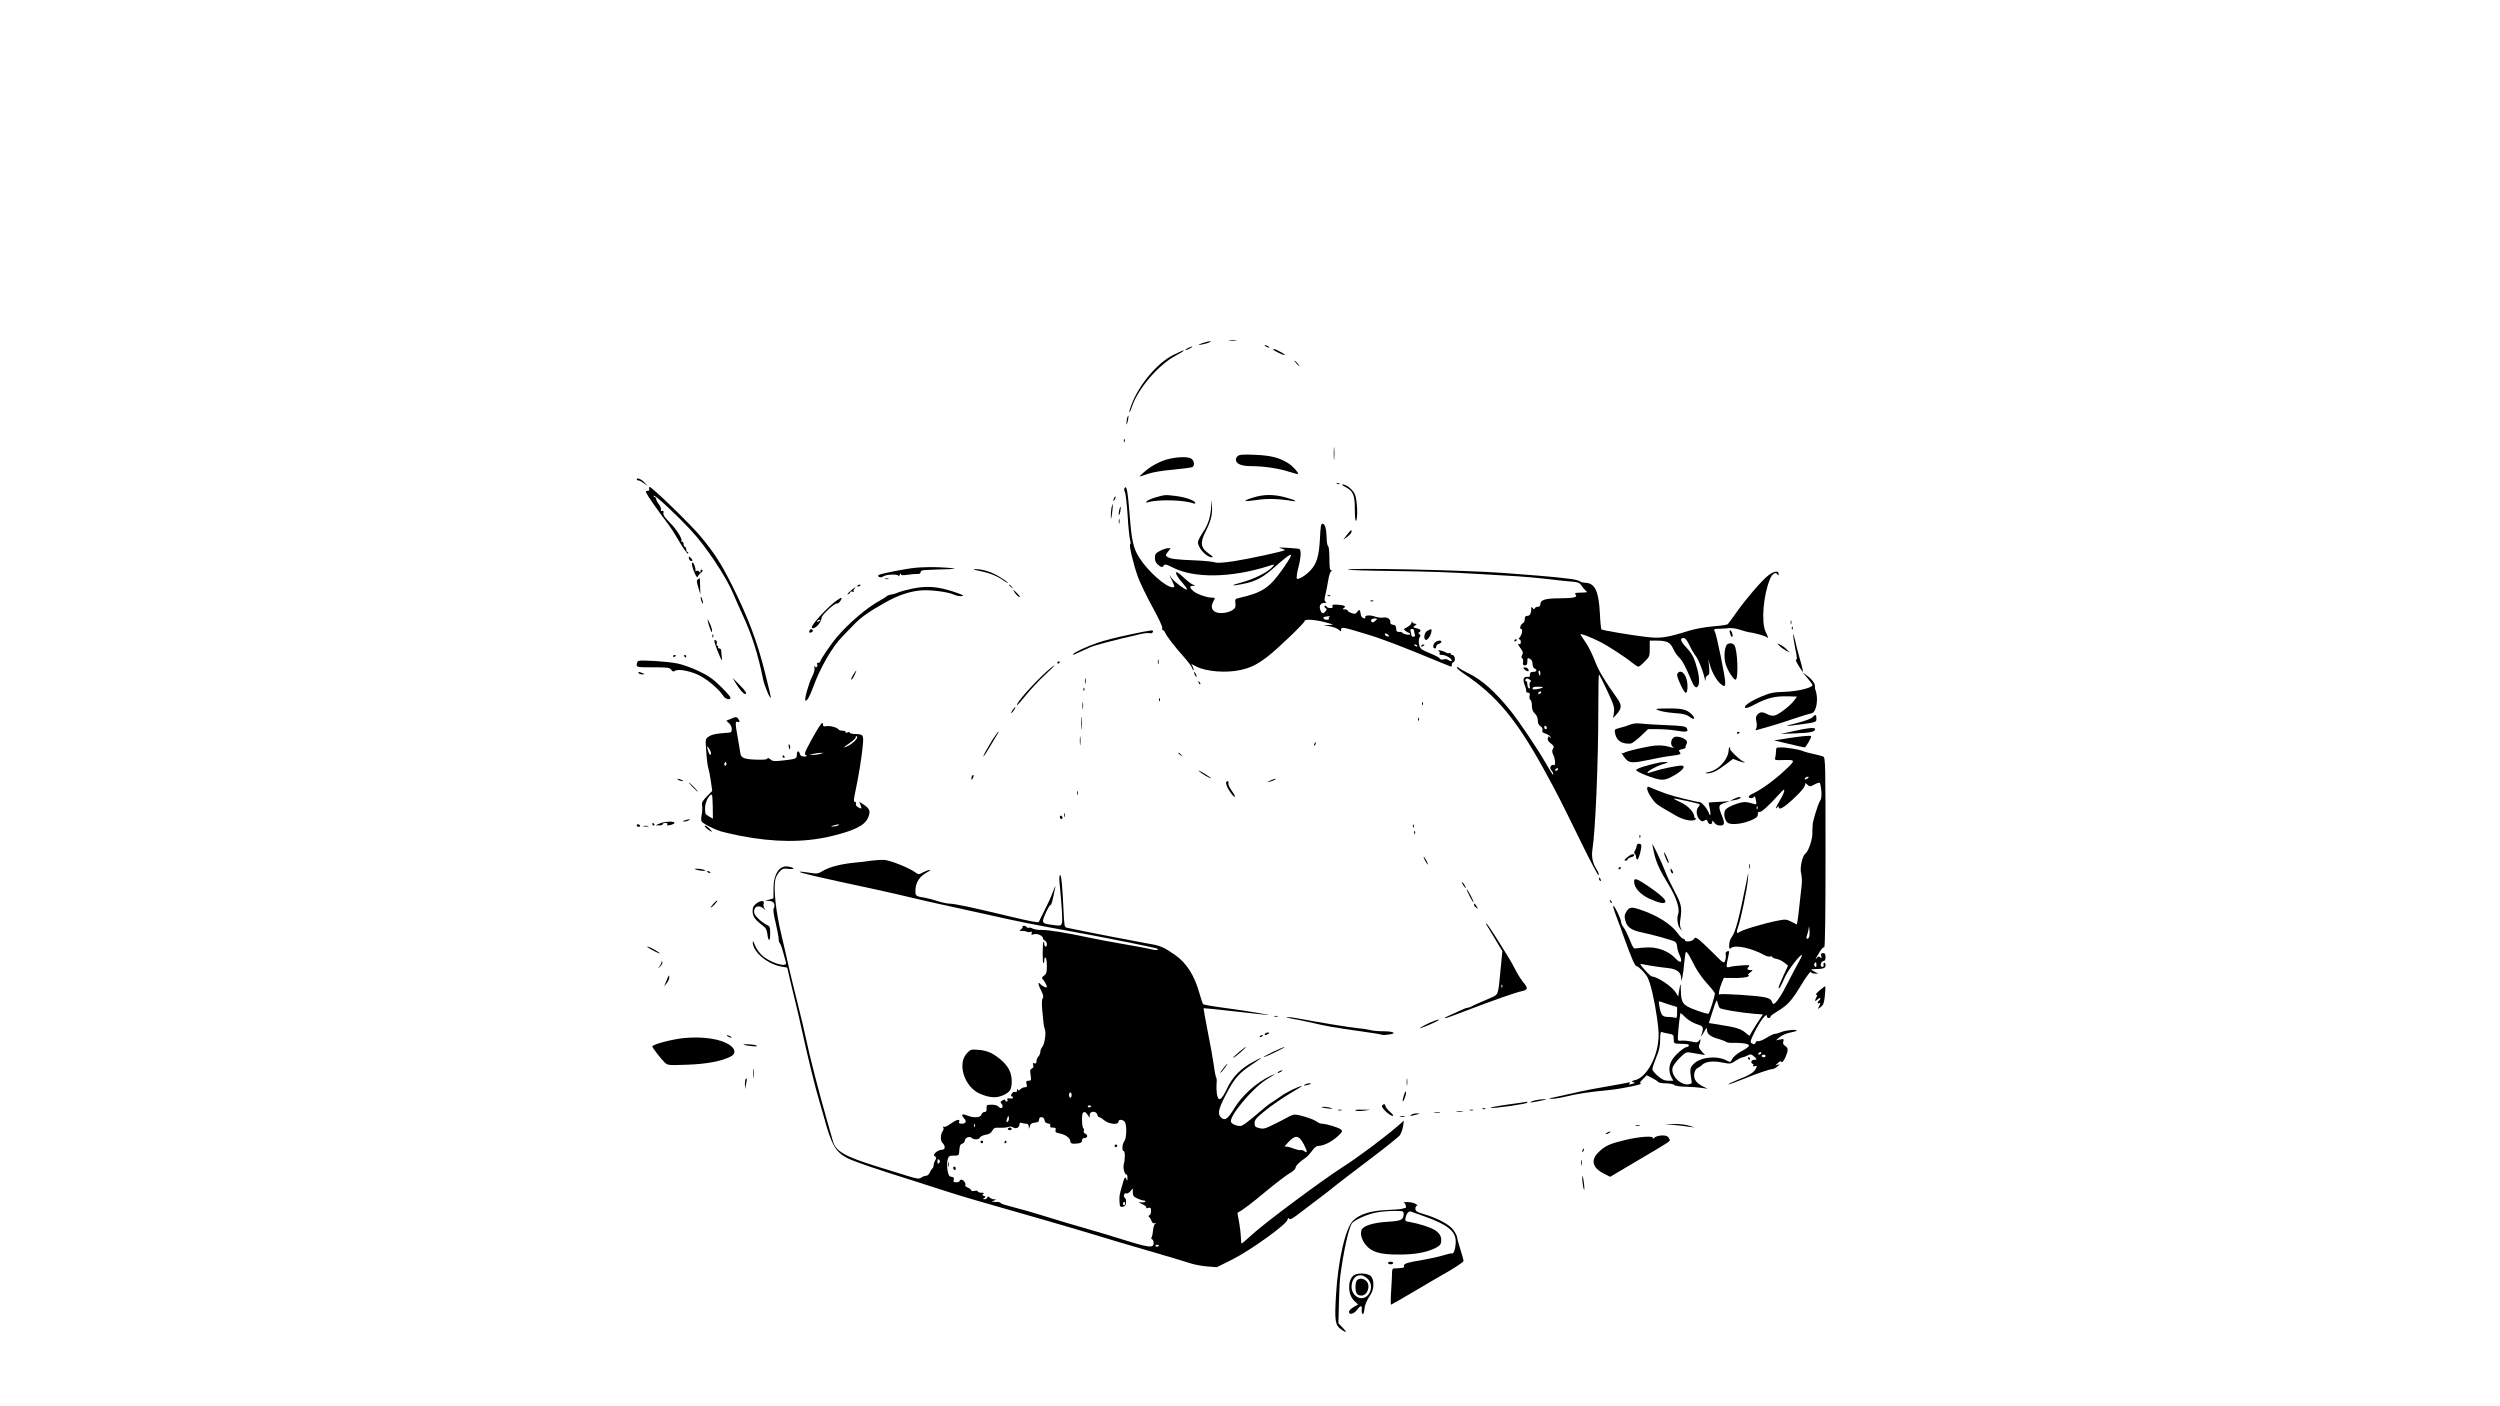 <?xml version="1.0" standalone="no"?>
<!DOCTYPE svg PUBLIC "-//W3C//DTD SVG 20010904//EN"
 "http://www.w3.org/TR/2001/REC-SVG-20010904/DTD/svg10.dtd">
<svg version="1.0" xmlns="http://www.w3.org/2000/svg"
 width="1920pt" height="1080pt" viewBox="0 0 1920 1080"
 preserveAspectRatio="xMidYMid meet">

<g transform="translate(0,1080) scale(0.1,-0.1)"
fill="#000000" stroke="none">
<path d="M9443 8183 c15 -2 37 -2 50 0 12 2 0 4 -28 4 -27 0 -38 -2 -22 -4z"/>
<path d="M9235 8165 c-22 -7 -33 -13 -25 -14 8 0 35 6 60 13 25 8 36 15 25 15
-11 0 -38 -6 -60 -14z"/>
<path d="M9720 8140 c8 -5 20 -10 25 -10 6 0 3 5 -5 10 -8 5 -19 10 -25 10 -5
0 -3 -5 5 -10z"/>
<path d="M9120 8125 c-14 -8 -20 -14 -15 -14 6 0 21 6 35 14 14 8 21 14 15 14
-5 0 -21 -6 -35 -14z"/>
<path d="M9780 8115 c0 -8 82 -47 87 -41 3 2 -13 14 -36 25 -41 22 -51 25 -51
16z"/>
<path d="M9013 8075 c-128 -63 -273 -238 -328 -396 -9 -23 -13 -44 -11 -46 2
-2 11 18 20 45 45 136 204 321 334 390 34 18 62 35 62 38 0 6 0 6 -77 -31z"/>
<path d="M9955 8010 c10 -11 20 -20 23 -20 3 0 -3 9 -13 20 -10 11 -20 20 -23
20 -3 0 3 -9 13 -20z"/>
<path d="M8656 7588 c-3 -13 -5 -32 -5 -43 1 -11 5 -2 10 19 10 42 6 62 -5 24z"/>
<path d="M8631 7414 c0 -11 3 -14 6 -6 3 7 2 16 -1 19 -3 4 -6 -2 -5 -13z"/>
<path d="M10243 7315 c0 -44 2 -61 4 -37 2 23 2 59 0 80 -2 20 -4 1 -4 -43z"/>
<path d="M9506 7298 c-10 -8 -17 -23 -14 -33 5 -30 46 -45 120 -45 95 0 212
-18 291 -44 37 -12 67 -19 67 -16 0 15 -44 63 -79 84 -66 41 -131 58 -251 63
-90 4 -119 2 -134 -9z"/>
<path d="M8980 7276 c-64 -14 -139 -53 -194 -102 -22 -19 -37 -34 -34 -34 3 0
31 9 64 21 36 12 111 25 194 32 74 7 141 16 148 20 17 11 15 42 -4 61 -19 19
-93 20 -174 2z"/>
<path d="M4890 7119 c0 -5 6 -9 14 -9 7 0 26 -10 42 -22 l29 -22 -23 26 c-24
27 -62 43 -62 27z"/>
<path d="M10268 7083 c7 -3 16 -2 19 1 4 3 -2 6 -13 5 -11 0 -14 -3 -6 -6z"/>
<path d="M10329 7062 c63 -32 76 -61 76 -172 0 -61 4 -95 9 -90 16 16 10 161
-8 203 -16 37 -66 77 -96 77 -8 0 0 -8 19 -18z"/>
<path d="M4986 7045 c4 -10 0 -15 -15 -15 -19 0 -14 -12 45 -97 38 -54 84
-118 103 -142 20 -24 64 -91 97 -149 35 -59 64 -99 68 -93 4 6 2 11 -3 11 -6
0 -11 9 -11 20 0 11 -4 20 -10 20 -5 0 -10 9 -10 20 0 11 -5 20 -12 20 -6 0
-9 3 -5 6 11 12 -38 90 -89 141 -38 38 -52 58 -49 74 3 15 0 19 -10 15 -9 -3
-12 0 -9 9 3 8 -4 26 -15 41 -12 15 -21 32 -21 40 0 7 -6 14 -12 17 -7 2 -11
7 -8 10 9 9 162 -133 285 -264 116 -123 275 -363 329 -495 13 -32 43 -99 66
-149 73 -156 122 -310 160 -500 11 -54 58 -165 60 -140 0 6 -20 91 -45 190
-60 241 -132 430 -261 686 -79 156 -125 227 -228 353 -74 91 -378 386 -397
386 -5 0 -6 -7 -3 -15z"/>
<path d="M8636 7051 c-4 -6 -2 -19 3 -30 6 -10 15 -90 21 -178 5 -87 14 -173
19 -190 5 -18 6 -33 1 -33 -12 0 24 -153 59 -250 17 -47 67 -150 111 -230 44
-80 79 -153 76 -162 -2 -10 0 -18 5 -18 5 0 13 -8 17 -18 10 -26 77 -113 143
-186 31 -35 60 -73 64 -85 4 -13 9 -20 12 -18 2 3 -1 15 -7 27 l-11 21 39 -20
c76 -39 227 -51 337 -27 78 17 125 39 207 101 73 55 288 261 288 276 0 19 107
8 200 -22 22 -6 20 -8 -15 -9 l-40 -2 48 -8 c27 -5 57 -16 68 -26 18 -16 19
-16 19 1 0 22 13 20 190 -34 122 -36 275 -95 553 -210 54 -23 101 -41 103 -41
2 0 4 7 4 15 0 9 6 18 14 21 17 7 9 54 -10 54 -8 0 -14 5 -14 11 0 5 -5 7 -10
4 -6 -4 -16 -2 -23 3 -7 5 -25 12 -42 16 -20 4 -25 3 -16 -3 7 -5 10 -14 7
-20 -5 -7 3 -11 21 -11 30 0 82 -34 71 -46 -4 -4 -14 -1 -23 6 -8 7 -25 10
-39 6 -15 -4 -26 -1 -29 7 -2 6 -31 22 -63 35 -33 13 -67 29 -77 37 -21 15
-28 72 -13 93 7 9 6 16 -3 22 -9 5 -10 10 -2 14 19 12 12 24 -20 31 -28 6 -29
8 -12 21 16 12 16 13 1 14 -9 0 -19 6 -21 13 -3 7 -6 5 -6 -5 -1 -10 -15 -25
-33 -34 -30 -16 -31 -17 -13 -30 10 -8 22 -14 27 -14 4 0 8 -5 8 -10 0 -11
-52 -2 -60 11 -3 4 -14 7 -25 6 -11 -1 -20 4 -21 13 -3 35 -5 39 -26 42 -15 2
-22 9 -20 19 3 24 -24 42 -55 36 -14 -3 -43 1 -64 8 -39 14 -83 10 -73 -7 4
-6 -2 -8 -12 -6 -10 2 -20 12 -22 23 -7 45 -12 49 -28 27 -12 -18 -18 -19 -44
-10 -17 5 -30 14 -30 19 0 5 -10 9 -22 9 -18 0 -20 2 -8 10 21 13 7 22 -45 26
-38 2 -46 0 -41 -11 4 -11 -2 -15 -18 -15 -14 0 -26 6 -29 13 -2 6 -8 8 -13 4
-5 -4 -2 -12 6 -17 11 -7 11 -11 1 -24 -19 -23 -30 -20 -41 10 -12 32 2 54 34
54 15 0 17 3 7 9 -11 7 -11 17 -1 57 6 27 16 76 21 108 5 33 15 64 22 68 9 6
9 8 0 8 -10 0 -13 25 -13 89 0 50 -4 93 -10 96 -5 3 -11 30 -11 58 -2 74 -12
111 -30 115 -14 2 -17 -15 -22 -118 -7 -131 -25 -191 -75 -243 -37 -39 -92
-71 -102 -61 -4 5 0 41 10 79 22 83 25 144 8 149 -7 3 -49 6 -93 9 -61 3 -72
2 -46 -5 18 -5 31 -11 29 -13 -9 -9 -280 -68 -392 -85 -80 -12 -128 -15 -144
-9 -13 5 -79 12 -146 15 -155 6 -199 12 -220 27 -16 12 -16 15 4 40 l21 27
-21 0 c-11 0 -39 -9 -60 -20 -35 -18 -40 -25 -40 -54 0 -26 7 -40 27 -56 25
-19 28 -20 39 -5 11 15 18 13 72 -14 166 -84 449 -79 735 12 44 14 47 14 35
-1 -39 -47 -149 -102 -267 -132 -69 -18 -42 -21 38 -4 97 20 151 49 241 129
144 128 159 126 66 -8 -107 -154 -159 -188 -347 -231 -22 -5 -25 -10 -21 -40
3 -28 -1 -37 -22 -51 -33 -22 -94 -30 -127 -17 -32 13 -41 42 -23 78 18 34 18
34 -8 34 -40 0 -121 29 -145 52 -29 27 -29 38 0 39 21 0 21 1 -3 10 -14 6 -46
31 -72 56 -75 73 -75 33 -1 -50 19 -22 32 -41 29 -44 -7 -8 -92 53 -115 84
l-22 28 21 -42 c24 -51 24 -53 5 -53 -51 0 -188 122 -254 225 -48 75 -60 132
-76 339 -14 177 -23 224 -39 197z m1576 -988 c-6 -3 -10 -9 -6 -14 3 -5 -4 -9
-15 -9 -23 0 -37 16 -20 22 17 6 56 7 41 1z m354 -28 c-8 -8 -19 -15 -25 -15
-6 0 -11 7 -11 15 0 9 10 15 26 15 23 0 24 -2 10 -15z m294 -79 c0 -8 3 -21 6
-30 4 -11 1 -16 -10 -16 -9 0 -16 3 -16 8 0 4 -3 17 -6 30 -5 16 -2 22 10 22
9 0 16 -6 16 -14z m-193 -43 c-8 -7 -37 9 -31 19 3 5 12 4 20 -3 8 -6 13 -14
11 -16z m218 -73 c3 -6 -1 -7 -9 -4 -18 7 -21 14 -7 14 6 0 13 -4 16 -10z"/>
<path d="M8878 6981 c-31 -9 -63 -22 -70 -30 -11 -11 -9 -13 12 -7 82 22 277
16 345 -10 8 -4 15 -2 15 3 0 17 -72 44 -144 53 -87 11 -88 11 -158 -9z"/>
<path d="M9621 6978 c-34 -10 -60 -22 -57 -25 3 -3 42 0 87 7 76 12 170 10
264 -6 62 -11 34 6 -46 27 -90 24 -165 23 -248 -3z"/>
<path d="M8556 6975 c-9 -26 -7 -32 5 -12 6 10 9 21 6 23 -2 3 -7 -2 -11 -11z"/>
<path d="M9302 6918 c-3 -83 -23 -146 -63 -205 -21 -32 -39 -66 -39 -77 0 -44
66 -116 107 -116 12 0 5 8 -19 25 -67 46 -74 85 -29 173 41 81 53 129 49 192
l-4 55 -2 -47z"/>
<path d="M8536 6899 c-3 -17 -5 -48 -5 -68 1 -24 4 -15 10 29 9 68 6 92 -5 39z"/>
<path d="M8595 6880 c-4 -17 -5 -34 -2 -36 2 -3 7 10 11 27 3 18 4 34 2 36 -2
3 -7 -10 -11 -27z"/>
<path d="M8592 6795 c0 -16 2 -22 5 -12 2 9 2 23 0 30 -3 6 -5 -1 -5 -18z"/>
<path d="M10345 6693 l-29 -38 32 23 c17 13 32 30 32 38 0 20 -1 19 -35 -23z"/>
<path d="M5290 6516 c0 -16 18 -31 27 -22 3 3 -2 12 -11 21 -14 14 -16 14 -16
1z"/>
<path d="M5316 6453 c11 -46 37 -98 42 -83 3 8 14 22 25 31 14 11 17 18 9 23
-8 4 -12 0 -12 -11 0 -14 -2 -15 -9 -4 -5 7 -14 10 -20 7 -6 -4 -11 -4 -10 1
4 15 -13 63 -22 63 -5 0 -6 -12 -3 -27z"/>
<path d="M7035 6440 c-82 -8 -269 -45 -287 -56 -6 -4 -5 -10 3 -15 8 -5 22 -3
34 5 25 16 115 18 116 2 0 -6 4 -2 9 9 5 11 9 14 9 7 1 -11 13 -12 54 -6 28 4
62 7 75 6 13 -1 22 4 22 13 0 10 11 16 33 17 55 3 150 6 191 7 71 2 33 9 -74
14 -58 3 -141 1 -185 -3z"/>
<path d="M7529 6414 c73 -15 130 -38 184 -76 15 -11 27 -17 27 -14 0 4 -25 23
-57 42 -61 40 -137 64 -193 63 -24 -1 -13 -5 39 -15z"/>
<path d="M10351 6425 c4 -3 150 -8 325 -10 328 -5 416 -8 709 -25 94 -6 215
-13 270 -16 55 -3 159 -13 230 -21 72 -9 156 -18 187 -20 48 -4 60 -9 74 -31
10 -15 25 -32 33 -39 17 -13 17 -13 -57 -15 -25 -1 -30 -4 -22 -14 19 -21 -9
-28 -120 -29 -112 0 -150 -12 -150 -45 0 -13 -7 -20 -19 -20 -11 0 -22 -6 -24
-12 -4 -10 -8 -9 -16 2 -9 12 -11 11 -11 -7 0 -35 -11 -53 -31 -53 -14 0 -19
-7 -19 -25 0 -14 -6 -28 -14 -31 -16 -6 -29 -44 -15 -44 15 0 10 -42 -8 -62
-9 -11 -11 -18 -5 -18 7 0 12 -9 12 -21 0 -15 -5 -19 -15 -15 -10 4 -6 -7 10
-29 21 -27 24 -37 16 -54 -8 -14 -8 -22 0 -27 6 -3 9 -17 6 -30 -3 -18 0 -24
14 -24 14 0 19 7 19 30 0 28 2 30 20 20 13 -7 20 -21 20 -39 0 -16 7 -31 15
-35 24 -9 17 -26 -10 -26 -18 0 -25 -5 -25 -20 0 -11 -3 -19 -7 -19 -43 7 -53
-15 -31 -68 6 -15 10 -34 9 -40 -1 -7 6 -13 15 -13 12 0 15 -6 11 -26 -2 -14
0 -28 7 -30 6 -2 11 -22 11 -44 0 -28 7 -45 23 -60 14 -13 22 -33 22 -53 0
-22 7 -36 21 -45 13 -8 18 -19 15 -30 -5 -13 2 -20 26 -27 17 -6 33 -17 36
-25 3 -12 2 -12 -6 -2 -7 11 -10 9 -15 -7 -3 -14 4 -26 24 -41 23 -19 26 -25
16 -40 -8 -14 -8 -25 0 -42 18 -36 22 -90 7 -84 -20 8 -37 -19 -22 -36 13 -13
22 -38 14 -38 -2 0 -27 42 -57 93 -63 110 -205 320 -267 397 -118 147 -220
238 -322 288 -41 20 -77 40 -78 45 -2 4 -8 4 -13 1 -6 -3 21 -26 58 -51 243
-162 398 -348 605 -723 111 -202 132 -244 289 -565 72 -148 134 -264 136 -257
3 7 -1 23 -9 35 -37 57 -47 104 -38 164 23 149 45 667 45 1076 0 147 2 267 5
267 3 0 31 -56 63 -124 51 -110 57 -128 52 -167 l-6 -44 25 28 c42 46 43 72 5
125 -96 135 -140 208 -169 283 -17 46 -48 109 -68 139 -20 30 -40 60 -44 66
-9 14 70 -15 146 -53 61 -30 195 -117 250 -162 21 -17 43 -31 49 -31 5 0 27
17 48 39 37 36 39 42 39 100 l0 61 54 0 c78 0 103 -13 126 -62 10 -24 31 -54
46 -68 25 -23 48 -67 99 -187 20 -48 41 -55 51 -18 8 33 -1 94 -27 171 -13 42
-33 74 -64 107 -48 49 -57 77 -26 77 14 0 28 -17 47 -57 15 -32 38 -70 50 -85
19 -24 54 -112 67 -173 4 -19 5 -19 6 1 0 12 8 25 17 28 12 5 14 17 10 63 l-6
58 13 -45 c15 -54 52 -118 81 -142 29 -24 36 -22 36 10 0 41 -66 366 -80 391
-10 20 -8 21 32 22 24 1 59 3 78 5 19 2 57 -3 85 -13 27 -9 57 -17 65 -18 34
-3 126 -28 138 -38 16 -13 15 -8 -8 41 -35 72 -18 282 34 406 17 40 43 57 57
35 7 -11 9 -11 9 4 0 26 -36 21 -77 -10 -50 -38 -172 -180 -245 -283 -33 -47
-64 -89 -68 -93 -4 -5 -54 -13 -111 -17 -59 -5 -139 -19 -184 -33 -180 -56
-225 -62 -337 -48 -106 12 -328 50 -339 57 -3 2 -9 57 -12 124 -8 168 -38 232
-110 234 -17 1 -37 6 -44 12 -7 6 -43 15 -80 19 -37 5 -79 10 -93 11 -44 5
-199 18 -415 34 -296 22 -1210 41 -1194 25z m1479 -795 c0 -11 -2 -20 -4 -20
-2 0 -6 9 -9 20 -3 11 -1 20 4 20 5 0 9 -9 9 -20z m-80 -51 c10 -7 11 -12 4
-15 -6 -3 -9 -16 -6 -31 3 -18 1 -24 -7 -19 -6 4 -11 18 -11 32 0 13 -5 24
-11 24 -5 0 -7 5 -4 10 8 13 16 12 35 -1z m97 -60 c-21 -11 -77 -19 -77 -10 0
15 11 18 50 17 22 0 34 -3 27 -7z m-12 -39 c-3 -5 -11 -10 -16 -10 -6 0 -7 5
-4 10 3 6 11 10 16 10 6 0 7 -4 4 -10z m45 -271 c0 -5 -4 -9 -10 -9 -5 0 -10
7 -10 16 0 8 5 12 10 9 6 -3 10 -10 10 -16z m85 -319 c-3 -5 -11 -10 -16 -10
-6 0 -7 5 -4 10 3 6 11 10 16 10 6 0 7 -4 4 -10z"/>
<path d="M5361 6351 c-12 -8 -12 -17 2 -63 l16 -53 -2 62 c-1 35 -2 63 -2 63
0 0 -6 -4 -14 -9z"/>
<path d="M6798 6353 c6 -2 18 -2 25 0 6 3 1 5 -13 5 -14 0 -19 -2 -12 -5z"/>
<path d="M6585 6300 c-3 -6 1 -7 9 -4 18 7 21 14 7 14 -6 0 -13 -4 -16 -10z"/>
<path d="M7750 6306 c0 -2 8 -10 18 -17 15 -13 16 -12 3 4 -13 16 -21 21 -21
13z"/>
<path d="M7009 6280 c-47 -10 -95 -23 -106 -28 -11 -6 -35 -14 -54 -17 -18 -3
-36 -10 -39 -14 -3 -4 -25 -18 -50 -32 -98 -52 -239 -172 -335 -284 -40 -47
-125 -172 -125 -184 0 -6 -7 -11 -16 -11 -8 0 -12 -4 -9 -10 10 -17 -6 -34
-17 -19 -7 10 -7 8 -3 -8 4 -13 -3 -40 -18 -70 -26 -50 -60 -173 -52 -182 11
-10 32 26 59 99 54 151 148 313 225 391 20 20 59 60 86 89 56 59 122 105 242
172 95 54 185 85 268 93 70 8 216 -10 262 -32 17 -8 44 -13 60 -11 22 3 7 10
-67 35 -122 39 -201 45 -311 23z"/>
<path d="M6530 6260 c-19 -16 -27 -27 -17 -24 9 3 17 11 17 16 0 6 8 7 17 4
10 -4 14 -4 10 0 -4 4 -2 13 4 21 19 22 5 15 -31 -17z"/>
<path d="M7795 6246 c9 -13 24 -27 33 -31 10 -4 5 6 -12 24 -36 37 -42 39 -21
7z"/>
<path d="M10198 6223 c7 -3 16 -2 19 1 4 3 -2 6 -13 5 -11 0 -14 -3 -6 -6z"/>
<path d="M5381 6210 c0 -8 4 -24 9 -35 5 -13 9 -14 9 -5 0 8 -4 24 -9 35 -5
13 -9 14 -9 5z"/>
<path d="M6425 6188 c-71 -51 -200 -192 -190 -208 14 -23 75 37 75 76 0 21
105 118 119 109 5 -2 16 6 25 20 20 30 11 31 -29 3z m-125 -152 c0 -2 -7 -7
-16 -10 -8 -3 -12 -2 -9 4 6 10 25 14 25 6z"/>
<path d="M10528 6183 c7 -3 16 -2 19 1 4 3 -2 6 -13 5 -11 0 -14 -3 -6 -6z"/>
<path d="M5437 6025 c3 -16 12 -43 19 -60 9 -23 12 -25 13 -10 0 11 -8 38 -19
60 -17 35 -18 36 -13 10z"/>
<path d="M13752 6020 c0 -14 2 -19 5 -12 2 6 2 18 0 25 -3 6 -5 1 -5 -13z"/>
<path d="M13761 5974 c0 -11 3 -14 6 -6 3 7 2 16 -1 19 -3 4 -6 -2 -5 -13z"/>
<path d="M6216 5955 c-4 -12 -1 -16 11 -13 18 3 21 20 5 26 -5 1 -12 -4 -16
-13z"/>
<path d="M10963 5956 c-23 -11 -33 -59 -15 -70 12 -7 38 27 44 57 6 29 4 30
-29 13z"/>
<path d="M8665 5924 c-88 -18 -193 -45 -234 -60 -90 -31 -179 -73 -188 -87 -3
-5 -2 -8 3 -5 14 7 74 34 127 57 41 18 181 54 385 101 29 7 61 10 72 7 11 -3
21 1 24 9 7 19 -2 18 -189 -22z"/>
<path d="M13286 5938 c8 -27 12 -33 19 -27 7 8 -7 49 -17 49 -5 0 -6 -10 -2
-22z"/>
<path d="M13771 5925 c0 -11 7 -60 17 -108 14 -65 15 -86 6 -83 -7 3 1 -17 18
-45 17 -27 32 -49 34 -49 3 0 -5 38 -26 110 -11 36 -25 94 -33 130 -8 36 -15
56 -16 45z"/>
<path d="M5471 5914 c0 -11 3 -14 6 -6 3 7 2 16 -1 19 -3 4 -6 -2 -5 -13z"/>
<path d="M5494 5847 c16 -48 45 -117 50 -117 2 0 1 12 -1 28 -2 15 -4 35 -4
45 0 9 -7 17 -15 17 -8 0 -12 5 -9 10 3 6 1 10 -5 10 -7 0 -9 8 -5 19 3 11 0
21 -9 24 -13 5 -13 0 -2 -36z"/>
<path d="M11630 5879 c0 -5 5 -7 10 -4 6 3 10 8 10 11 0 2 -4 4 -10 4 -5 0
-10 -5 -10 -11z"/>
<path d="M11018 5863 c-16 -18 -14 -43 3 -43 5 0 9 6 9 14 0 8 9 18 20 21 11
3 20 11 20 16 0 16 -36 10 -52 -8z"/>
<path d="M13262 5848 c-19 -24 -24 -101 -8 -151 14 -47 59 -117 75 -117 24 0
16 235 -10 266 -14 17 -43 18 -57 2z"/>
<path d="M13662 5844 c9 -11 32 -28 50 -38 l33 -19 -20 22 c-11 13 -33 30 -50
38 -29 15 -30 15 -13 -3z"/>
<path d="M10915 5840 c-3 -6 1 -7 9 -4 18 7 21 14 7 14 -6 0 -13 -4 -16 -10z"/>
<path d="M5170 5759 c0 -5 5 -7 10 -4 6 3 10 8 10 11 0 2 -4 4 -10 4 -5 0 -10
-5 -10 -11z"/>
<path d="M5255 5760 c3 -5 8 -10 11 -10 2 0 4 5 4 10 0 6 -5 10 -11 10 -5 0
-7 -4 -4 -10z"/>
<path d="M8892 5715 c0 -16 2 -22 5 -12 2 9 2 23 0 30 -3 6 -5 -1 -5 -18z"/>
<path d="M4903 5724 c-7 -3 -13 -15 -13 -27 0 -21 3 -22 126 -22 112 0 127 -2
139 -19 10 -14 18 -16 27 -9 25 20 132 -2 202 -41 63 -35 142 -105 173 -153
16 -24 53 -32 53 -11 0 7 -33 45 -74 85 -59 58 -95 83 -168 118 -51 25 -124
51 -163 59 -76 16 -282 29 -302 20z"/>
<path d="M8120 5709 c0 -5 5 -7 10 -4 6 3 10 8 10 11 0 2 -4 4 -10 4 -5 0 -10
-5 -10 -11z"/>
<path d="M8036 5641 c-103 -94 -236 -244 -225 -256 3 -2 34 33 69 77 36 44
101 114 145 154 44 41 77 74 73 74 -4 0 -32 -22 -62 -49z"/>
<path d="M11700 5669 c0 -4 9 -13 20 -19 16 -8 20 -8 20 3 0 8 -9 17 -20 20
-11 3 -20 1 -20 -4z"/>
<path d="M6551 5615 c-11 -19 -17 -35 -13 -35 5 0 16 16 25 35 9 19 15 35 13
35 -2 0 -13 -16 -25 -35z"/>
<path d="M4905 5630 c3 -5 16 -10 28 -9 21 0 21 1 2 9 -28 12 -37 12 -30 0z"/>
<path d="M9170 5635 c0 -5 5 -17 10 -25 5 -8 10 -10 10 -5 0 6 -5 17 -10 25
-5 8 -10 11 -10 5z"/>
<path d="M12887 5633 c-13 -12 -7 -35 24 -100 34 -71 49 -71 49 0 0 73 -42
131 -73 100z"/>
<path d="M13883 5590 c20 -24 37 -47 37 -51 0 -21 -115 -49 -212 -52 -90 -3
-113 -8 -182 -37 -82 -34 -137 -73 -123 -86 5 -5 32 4 60 19 115 60 165 72
280 69 l58 -2 -23 -31 c-29 -39 -116 -106 -148 -114 -15 -4 -38 0 -55 9 -39
21 -58 20 -78 -2 -12 -13 -14 -26 -8 -53 5 -21 4 -44 -1 -54 -9 -15 -7 -16 13
-9 13 4 53 15 89 25 36 10 118 36 182 58 65 22 128 41 140 43 38 5 56 111 31
178 -4 8 -5 21 -4 28 3 20 -24 57 -61 83 l-33 24 38 -45z"/>
<path d="M8332 5570 c0 -19 2 -27 5 -17 2 9 2 25 0 35 -3 9 -5 1 -5 -18z"/>
<path d="M5650 5554 c27 -46 60 -84 72 -84 19 0 5 23 -44 72 l-52 52 24 -40z"/>
<path d="M9206 5557 c3 -10 9 -15 12 -12 3 3 0 11 -7 18 -10 9 -11 8 -5 -6z"/>
<path d="M8321 5504 c0 -11 3 -14 6 -6 3 7 2 16 -1 19 -3 4 -6 -2 -5 -13z"/>
<path d="M8901 5424 c0 -11 3 -14 6 -6 3 7 2 16 -1 19 -3 4 -6 -2 -5 -13z"/>
<path d="M8313 5380 c0 -25 2 -35 4 -22 2 12 2 32 0 45 -2 12 -4 2 -4 -23z"/>
<path d="M10921 5394 c0 -11 3 -14 6 -6 3 7 2 16 -1 19 -3 4 -6 -2 -5 -13z"/>
<path d="M7775 5344 c-9 -15 -12 -23 -6 -20 11 7 35 46 28 46 -3 0 -12 -12
-22 -26z"/>
<path d="M12736 5345 c17 -8 71 -17 120 -21 72 -5 95 -11 122 -31 38 -28 46
-9 10 25 -37 34 -73 42 -181 41 -95 -1 -100 -2 -71 -14z"/>
<path d="M8303 5245 c0 -44 2 -61 4 -37 2 23 2 59 0 80 -2 20 -4 1 -4 -43z"/>
<path d="M13919 5291 c-9 -10 -57 -28 -108 -41 -51 -12 -91 -24 -89 -25 2 -2
54 4 116 13 112 16 112 16 112 44 0 32 -8 34 -31 9z"/>
<path d="M5617 5281 l-39 -16 21 -19 c12 -11 21 -31 21 -46 0 -23 -4 -26 -37
-28 -80 -5 -114 -12 -140 -29 -26 -17 -26 -18 -19 -113 3 -52 10 -111 16 -130
6 -19 15 -66 20 -104 l10 -70 -41 -42 c-33 -34 -41 -48 -37 -68 3 -15 2 -45
-2 -68 -5 -23 -6 -47 -3 -54 6 -17 94 -62 153 -80 25 -7 90 -22 145 -33 262
-51 486 -52 690 -5 178 42 262 82 289 138 25 54 19 75 -37 111 l-28 18 10 -27
c12 -29 9 -31 -20 -15 -11 6 -18 17 -15 24 3 8 -1 15 -8 17 -10 2 -10 14 0 63
25 115 54 290 60 367 8 87 6 89 -65 91 -21 1 -37 6 -34 11 3 4 -5 5 -17 1 -14
-4 -20 -3 -16 3 3 5 -6 10 -20 10 -15 0 -29 4 -33 9 -10 16 -66 31 -94 26 -21
-4 -27 -1 -27 13 0 16 -2 16 -14 4 -14 -15 -66 -104 -109 -188 -18 -37 -19
-44 -7 -52 11 -7 8 -10 -13 -10 -21 0 -30 6 -34 20 -7 28 -23 25 -23 -4 0 -33
-6 -35 -102 -46 -72 -8 -84 -7 -101 8 -13 11 -21 13 -24 6 -3 -8 -33 -10 -90
-8 -95 4 -114 13 -119 61 -2 15 -10 64 -18 108 -20 107 -20 129 -1 121 18 -7
19 5 3 26 -12 14 -16 14 -51 -1z m951 -168 c-13 -14 -35 -31 -50 -39 -48 -25
-44 -15 7 19 28 19 49 39 47 46 -1 7 2 9 9 6 7 -5 2 -16 -13 -32z m-1108 -97
c0 -28 -17 -8 -25 29 -7 29 -7 29 8 10 9 -11 17 -29 17 -39z m840 -6 c-14 -4
-38 -8 -55 -8 l-30 0 30 8 c17 4 41 8 55 8 l25 0 -25 -8z m-724 -87 c-10 -10
-19 5 -10 18 6 11 8 11 12 0 2 -7 1 -15 -2 -18z m-102 -322 l1 -89 -27 16
c-16 9 -29 19 -29 22 -7 28 -6 61 4 90 11 34 36 65 45 55 3 -3 5 -45 6 -94z
m961 -141 c-11 -5 -29 -8 -40 -8 -16 0 -15 2 5 8 34 11 60 11 35 0z"/>
<path d="M10891 5274 c0 -11 3 -14 6 -6 3 7 2 16 -1 19 -3 4 -6 -2 -5 -13z"/>
<path d="M12520 5235 c-19 -8 -55 -19 -79 -25 -42 -11 -43 -12 -37 -43 11 -56
51 -82 119 -78 10 1 44 26 76 56 l58 55 76 0 c42 0 108 -5 146 -12 74 -13 92
-8 75 20 -9 14 -35 18 -160 23 -82 3 -169 9 -194 12 -28 4 -58 1 -80 -8z"/>
<path d="M13775 5185 l-100 -22 120 5 c112 4 145 12 145 33 0 14 -57 9 -165
-16z"/>
<path d="M7622 5118 c-21 -35 -47 -78 -56 -95 -30 -59 -9 -35 35 40 23 39 49
82 57 95 8 12 12 22 9 22 -3 0 -23 -28 -45 -62z"/>
<path d="M13340 5169 c0 -5 5 -7 10 -4 6 3 10 8 10 11 0 2 -4 4 -10 4 -5 0
-10 -5 -10 -11z"/>
<path d="M8293 5110 c0 -30 2 -43 4 -27 2 15 2 39 0 55 -2 15 -4 2 -4 -28z"/>
<path d="M12858 5139 c-26 -14 -32 -59 -11 -75 15 -10 9 -10 -30 1 -31 9 -69
12 -105 9 -68 -7 -222 -43 -238 -55 -6 -5 -15 -5 -19 -1 -5 4 1 -7 12 -23 40
-57 56 -60 189 -32 66 14 146 29 179 32 72 9 80 13 64 31 -9 11 -6 15 20 20
17 4 29 9 27 12 -3 2 -1 14 5 24 8 15 7 24 -3 34 -20 20 -72 33 -90 23z"/>
<path d="M13735 5131 l-110 -17 113 -27 c62 -15 117 -27 122 -27 8 0 50 70 50
85 0 8 -55 4 -175 -14z"/>
<path d="M10095 5089 c-4 -6 -5 -12 -2 -15 2 -3 7 2 10 11 7 17 1 20 -8 4z"/>
<path d="M6058 5063 c5 -21 7 -23 10 -9 2 10 0 22 -6 28 -6 6 -7 0 -4 -19z"/>
<path d="M13279 5058 c-1 -2 -3 -15 -4 -30 -9 -67 -78 -141 -150 -157 -33 -7
-35 -9 -12 -10 35 -1 76 19 144 71 l53 40 41 -16 c23 -9 44 -14 47 -11 3 3 1
5 -5 5 -17 0 -114 91 -107 101 3 5 3 9 0 9 -3 0 -7 -1 -7 -2z"/>
<path d="M13640 5033 c0 -16 -3 -38 -6 -50 -6 -22 -4 -22 69 -20 88 2 88 -1 5
-79 -81 -76 -184 -150 -245 -178 -18 -8 -33 -20 -33 -25 0 -15 37 -14 43 2 2
6 7 -3 11 -21 10 -41 6 -45 -28 -32 -15 5 -40 10 -56 10 -44 0 -139 -39 -151
-62 -15 -29 -2 -86 23 -99 30 -16 114 -6 176 21 41 18 52 27 52 46 0 14 5 22
13 19 13 -5 64 40 143 127 43 48 50 52 46 30 -3 -14 -18 -46 -34 -71 -15 -25
-28 -50 -28 -55 0 -6 5 -4 10 4 6 10 10 11 10 3 0 -28 36 -9 107 56 75 69 107
112 95 128 -4 4 3 -1 16 -11 22 -19 23 -19 57 -1 19 11 37 16 41 12 4 -4 9
-32 12 -62 3 -40 0 -62 -12 -79 -15 -24 -58 -165 -55 -183 1 -4 0 -12 -1 -18
-1 -5 -1 -26 -1 -45 2 -43 -31 -140 -53 -155 -25 -18 -45 -113 -33 -155 5 -19
7 -57 4 -85 -3 -27 -11 -97 -17 -155 -6 -58 -13 -115 -16 -128 l-4 -22 -42 21
c-38 19 -46 20 -102 9 -109 -21 -280 -72 -302 -91 -17 -14 -19 7 -5 44 19 49
71 298 75 364 5 66 5 64 -14 -32 -55 -272 -82 -376 -112 -414 -10 -13 -18 -39
-18 -59 0 -30 2 -33 15 -22 32 26 157 -1 258 -56 15 -9 35 -13 43 -10 7 3 14
2 14 -3 0 -5 15 -12 33 -15 17 -3 45 -16 61 -29 l28 -23 -36 -78 c-20 -44 -36
-84 -36 -89 0 -21 18 8 45 72 23 56 123 187 134 176 2 -2 -9 -26 -24 -52 -15
-26 -52 -96 -82 -155 -51 -102 -95 -168 -113 -168 -4 0 -10 9 -13 19 -3 13
-19 24 -45 30 -49 14 -340 33 -355 24 -13 -8 -4 42 17 91 l15 36 78 -1 c43 -1
89 4 103 9 14 6 18 11 10 12 -10 0 -7 7 10 20 25 20 25 20 3 20 -26 0 -29 10
-11 28 10 10 -2 11 -52 8 -36 -2 -78 -7 -94 -12 -32 -8 -32 -8 -10 94 6 28 4
31 -11 26 -11 -4 -15 -14 -11 -26 2 -11 0 -32 -5 -45 -9 -25 -11 -24 -96 62
-48 48 -98 94 -111 103 -22 14 -25 14 -34 -1 -10 -18 -68 -24 -68 -7 0 6 -6
10 -12 10 -7 0 -26 18 -41 40 -51 72 -158 140 -290 184 -68 23 -85 20 -106
-15 -16 -25 -17 -37 -8 -71 12 -48 47 -73 127 -89 74 -15 230 -58 252 -70 10
-6 18 -21 18 -37 0 -15 9 -46 20 -69 25 -55 8 -67 -33 -23 -49 53 -130 85
-208 84 -36 -1 -77 -4 -90 -7 -22 -5 -26 0 -53 66 -16 40 -37 83 -48 96 -10
13 -18 31 -18 40 0 21 -45 117 -59 125 -6 4 3 -30 20 -76 18 -46 49 -130 69
-188 49 -136 77 -200 88 -200 15 0 69 -54 85 -86 24 -47 54 -176 73 -312 14
-100 16 -138 7 -197 -19 -135 -100 -264 -175 -280 -29 -7 -30 -9 -13 -16 11
-4 15 -8 8 -8 -6 -1 -19 -4 -29 -8 -12 -5 -15 -3 -9 6 5 10 2 12 -11 7 -11 -3
-86 -17 -169 -31 -82 -14 -175 -32 -205 -39 -46 -11 -129 -29 -225 -50 -13 -2
-10 -4 9 -5 17 0 57 5 90 13 125 29 178 37 366 56 91 9 271 48 230 49 -10 1
-4 11 16 32 l31 31 41 -21 c22 -11 43 -25 47 -31 3 -5 30 -10 59 -10 28 0 58
-6 64 -12 8 -8 43 -13 90 -14 42 -1 97 -5 122 -9 l45 -7 -45 23 c-49 26 -67
59 -56 103 4 15 14 30 23 33 9 4 24 14 34 24 26 26 84 34 156 19 62 -12 65
-12 103 14 22 14 45 26 52 26 7 0 25 6 39 14 22 11 28 11 47 -5 27 -21 28 -29
2 -29 -11 0 -20 -7 -20 -15 0 -8 5 -15 11 -15 5 0 7 -5 3 -12 -5 -7 -1 -9 13
-6 19 5 19 4 8 -19 -16 -30 -47 -50 -143 -87 -39 -16 -70 -31 -68 -34 3 -2 51
15 107 38 107 44 213 80 234 80 7 0 23 9 36 20 21 17 21 19 4 13 l-20 -6 20
20 c11 11 22 16 23 11 6 -14 22 2 37 39 20 48 19 66 -6 81 -14 9 -18 19 -13
34 6 19 3 20 -25 15 l-32 -7 29 25 c17 14 51 29 77 34 25 5 49 11 52 15 13 13
-79 5 -114 -9 -19 -8 -43 -15 -52 -15 -10 0 -39 -14 -65 -31 -27 -16 -55 -28
-63 -25 -7 3 -16 -1 -19 -9 -7 -17 -13 -18 -33 -6 -11 7 -7 23 23 82 42 86 95
155 96 126 0 -11 6 -17 16 -15 8 2 14 6 12 11 -2 4 24 23 57 43 73 44 105 79
170 186 52 86 85 129 85 111 0 -6 12 -10 27 -10 l27 0 -27 14 c-34 17 -34 19
1 20 69 2 82 7 82 31 0 13 -4 20 -10 17 -6 -4 -8 -10 -5 -15 3 -5 1 -11 -4
-14 -5 -4 -12 -2 -15 3 -9 14 4 41 20 41 9 0 14 11 14 30 0 23 -5 30 -19 30
-15 0 -18 -5 -14 -22 5 -19 3 -21 -7 -11 -11 10 -16 9 -27 -5 -18 -21 -8 -1
24 51 13 21 28 35 33 32 7 -4 10 258 10 724 0 685 -1 731 -17 740 -10 5 -45
14 -77 21 -33 7 -67 16 -75 20 -23 12 -127 30 -173 30 -35 0 -38 -2 -38 -27z
m240 -213 c-8 -5 -17 -7 -19 -4 -3 3 1 9 9 14 8 5 17 7 19 4 3 -3 -1 -9 -9
-14z m-383 -232 c-3 -8 -6 -5 -6 6 -1 11 2 17 5 13 3 -3 4 -12 1 -19z m394
-991 c-17 -17 -23 -2 -11 27 5 15 11 39 12 54 1 15 3 5 5 -22 2 -27 0 -53 -6
-59z m-922 -129 c8 -13 30 -54 49 -92 20 -38 62 -97 94 -131 32 -35 58 -68 58
-75 0 -23 -40 -149 -49 -155 -5 -3 -48 9 -96 27 -101 37 -114 54 -116 150 -1
64 -3 63 -14 -6 l-6 -39 -19 30 c-27 46 -141 122 -182 123 -7 1 -33 24 -57 52
-32 36 -39 49 -25 45 27 -8 139 -25 207 -32 64 -7 96 -31 98 -74 l1 -26 8 27
c4 15 11 66 15 113 4 47 10 85 14 85 3 0 13 -10 20 -22z m981 -80 c0 -16 -3
-19 -11 -11 -6 6 -8 16 -5 22 11 17 16 13 16 -11z m-742 -330 c10 -10 151 -34
264 -44 l67 -5 -50 -76 c-27 -42 -49 -80 -49 -85 0 -6 -15 3 -34 20 -35 31
-75 43 -212 64 l-70 11 30 94 c28 86 31 92 37 63 4 -18 11 -36 17 -42z m-380
24 l52 -16 0 -44 c0 -36 -3 -43 -16 -38 -9 3 -33 6 -55 6 -43 0 -54 15 -66 89
-6 31 -4 34 13 27 10 -4 43 -15 72 -24z m117 -96 c19 -19 57 -42 85 -51 55
-18 57 -22 35 -90 -3 -11 5 0 19 25 23 41 25 42 26 19 0 -31 28 -52 91 -69 24
-7 49 -16 56 -22 7 -5 31 -9 55 -7 24 1 62 -1 86 -5 52 -9 46 -22 -30 -63 -27
-15 -56 -40 -64 -55 -14 -28 -15 -28 -45 -12 -76 39 -199 26 -252 -27 -30 -30
-31 -45 -14 -143 1 -6 -11 -12 -28 -14 -63 -5 -133 69 -120 127 3 15 28 49 55
76 43 43 52 47 82 41 18 -3 51 -9 73 -12 l40 -7 -26 29 c-20 22 -25 34 -19 49
5 11 9 26 9 34 1 12 -2 11 -11 -2 -11 -14 -20 -15 -57 -6 -24 5 -58 9 -75 7
-29 -3 -31 -1 -30 27 2 55 17 185 21 185 2 0 19 -15 38 -34z m-133 -124 c40
-7 42 -9 42 -42 1 -34 2 -35 46 -36 66 -2 70 -3 70 -14 0 -5 -6 -10 -12 -10
-23 -1 -92 -60 -115 -98 -27 -43 -29 -91 -8 -132 l16 -30 -38 0 c-29 0 -48 9
-80 36 -24 20 -43 44 -43 53 0 9 14 49 30 90 23 55 30 89 30 138 0 39 4 62 10
58 5 -3 29 -9 52 -13z m713 -152 c-3 -5 -11 -10 -16 -10 -6 0 -7 5 -4 10 3 6
11 10 16 10 6 0 7 -4 4 -10z m35 -20 c0 -5 -7 -10 -15 -10 -8 0 -15 5 -15 10
0 6 7 10 15 10 8 0 15 -4 15 -10z"/>
<path d="M9050 5016 c0 -2 8 -10 18 -17 15 -13 16 -12 3 4 -13 16 -21 21 -21
13z"/>
<path d="M6010 4990 c0 -5 5 -10 11 -10 5 0 7 5 4 10 -3 6 -8 10 -11 10 -2 0
-4 -4 -4 -10z"/>
<path d="M12745 4944 c-99 -21 -183 -48 -179 -59 6 -15 132 -65 182 -72 29 -4
51 1 88 20 82 42 121 87 75 87 -33 0 -164 -28 -210 -44 -24 -9 -46 -14 -48
-12 -9 9 62 50 115 66 44 14 50 18 27 18 -16 0 -39 -2 -50 -4z"/>
<path d="M9207 4879 c13 -16 93 -63 93 -55 0 2 -24 19 -52 36 -29 18 -47 26
-41 19z"/>
<path d="M7467 4843 c-4 -3 -7 -13 -7 -22 1 -13 3 -13 11 2 11 19 8 33 -4 20z"/>
<path d="M5210 4810 c8 -5 22 -9 30 -9 10 0 8 3 -5 9 -27 12 -43 12 -25 0z"/>
<path d="M9755 4805 c-25 -12 -26 -14 -5 -9 28 7 60 23 45 23 -5 0 -23 -6 -40
-14z"/>
<path d="M9417 4794 c-3 -3 0 -18 6 -33 16 -37 54 -87 61 -80 3 3 -8 24 -25
47 -17 23 -28 49 -25 57 5 15 -5 21 -17 9z"/>
<path d="M5320 4755 c19 -19 36 -35 39 -35 3 0 -10 16 -29 35 -19 19 -36 35
-39 35 -3 0 10 -16 29 -35z"/>
<path d="M12650 4744 c0 -26 47 -100 78 -122 15 -11 45 -30 67 -42 22 -13 58
-34 81 -47 58 -33 130 -45 146 -25 7 9 8 13 2 9 -6 -3 -11 0 -11 7 0 36 -47
87 -103 113 -33 15 -58 28 -56 30 3 4 186 -36 198 -43 4 -3 1 -12 -7 -20 -21
-22 -19 -67 5 -95 18 -19 24 -21 40 -11 16 10 20 8 25 -8 8 -25 35 -26 35 -3
0 14 3 13 16 -5 10 -14 25 -22 45 -22 34 0 37 17 15 71 -31 78 -30 86 17 102
l42 14 -80 -5 c-44 -2 -81 -5 -82 -6 -1 -1 3 -21 8 -45 10 -45 5 -69 -7 -35
-13 35 -55 84 -72 84 -10 0 -69 13 -132 29 -97 24 -147 41 -257 88 -8 3 -13
-2 -13 -13z"/>
<path d="M8272 4710 c0 -14 2 -19 5 -12 2 6 2 18 0 25 -3 6 -5 1 -5 -13z"/>
<path d="M13315 4664 l-30 -15 35 6 c19 3 39 10 44 15 15 15 -14 11 -49 -6z"/>
<path d="M8172 4540 c0 -14 2 -19 5 -12 2 6 2 18 0 25 -3 6 -5 1 -5 -13z"/>
<path d="M8140 4526 c0 -9 5 -16 10 -16 6 0 10 4 10 9 0 6 -4 13 -10 16 -5 3
-10 -1 -10 -9z"/>
<path d="M5260 4500 c-21 -7 -21 -8 -5 -9 11 0 27 4 35 9 18 11 5 11 -30 0z"/>
<path d="M5065 4475 l-30 -13 28 -1 c15 -1 27 4 27 9 0 6 9 10 21 10 11 0 17
-4 14 -10 -7 -11 0 -12 33 -4 12 4 22 10 22 15 0 14 -81 10 -115 -6z"/>
<path d="M5010 4470 c0 -5 5 -10 11 -10 5 0 7 5 4 10 -3 6 -8 10 -11 10 -2 0
-4 -4 -4 -10z"/>
<path d="M4890 4460 c0 -5 7 -10 16 -10 8 0 12 5 9 10 -3 6 -10 10 -16 10 -5
0 -9 -4 -9 -10z"/>
<path d="M10851 4454 c0 -11 3 -14 6 -6 3 7 2 16 -1 19 -3 4 -6 -2 -5 -13z"/>
<path d="M4943 4453 c9 -2 25 -2 35 0 9 3 1 5 -18 5 -19 0 -27 -2 -17 -5z"/>
<path d="M5420 4444 c8 -8 23 -20 34 -26 19 -10 18 -8 -3 16 -26 27 -53 37
-31 10z"/>
<path d="M10861 4404 c0 -11 3 -14 6 -6 3 7 2 16 -1 19 -3 4 -6 -2 -5 -13z"/>
<path d="M12591 4374 c0 -11 3 -14 6 -6 3 7 2 16 -1 19 -3 4 -6 -2 -5 -13z"/>
<path d="M12570 4305 c0 -8 -6 -24 -12 -35 -9 -14 -10 -23 -3 -28 6 -4 10 -15
10 -24 0 -10 5 -18 10 -19 11 0 37 100 29 113 -9 14 -34 9 -34 -7z"/>
<path d="M12690 4315 c0 -6 7 -38 15 -73 16 -69 45 -131 110 -237 58 -94 88
-185 73 -225 -12 -36 -4 -89 18 -116 14 -18 14 -18 3 5 -7 15 -9 41 -4 70 14
91 9 116 -45 217 -28 53 -62 124 -74 158 -27 70 -96 215 -96 201z"/>
<path d="M12780 4252 c0 -19 29 -86 35 -80 3 3 -4 25 -15 49 -11 24 -20 38
-20 31z"/>
<path d="M12496 4215 c-21 -18 -25 -25 -13 -25 10 0 17 4 17 10 0 5 11 12 25
16 14 3 25 10 25 15 0 17 -25 9 -54 -16z"/>
<path d="M10945 4190 c9 -16 18 -30 21 -30 2 0 -2 14 -11 30 -9 17 -18 30 -21
30 -2 0 2 -13 11 -30z"/>
<path d="M6690 4190 c-30 -5 -86 -12 -125 -15 -103 -10 -191 -32 -241 -61 -43
-26 -48 -26 -112 -16 -36 6 -68 9 -70 7 -7 -7 121 -37 578 -135 74 -16 203
-45 285 -65 83 -20 202 -47 265 -60 63 -14 216 -47 340 -75 217 -49 304 -66
660 -131 225 -41 614 -119 619 -125 12 -12 -11 -14 -46 -5 -21 6 -119 24 -218
41 -99 17 -220 40 -270 51 -162 35 -312 59 -357 57 -23 -1 -53 4 -66 10 -12 7
-27 10 -32 7 -5 -3 -11 -1 -15 5 -3 5 -13 10 -22 10 -9 0 -13 -3 -10 -7 4 -3
-1 -12 -11 -20 -16 -13 -16 -13 3 -12 11 1 28 -1 38 -6 9 -4 24 -5 31 -2 11 4
13 1 9 -10 -5 -12 -1 -14 17 -8 25 8 70 -11 70 -31 0 -6 7 -14 15 -18 17 -6
21 -46 5 -46 -5 0 -10 10 -10 22 0 12 -2 19 -5 16 -9 -8 -10 -156 -2 -164 4
-4 7 5 7 20 0 16 4 25 10 21 6 -3 10 -32 10 -64 0 -49 -4 -61 -22 -74 -14 -10
-19 -19 -13 -24 13 -10 35 -50 35 -63 0 -11 -40 8 -52 25 -4 5 -9 7 -12 4 -3
-3 5 -28 19 -54 18 -37 21 -52 13 -62 -7 -9 -8 -38 -4 -86 4 -39 9 -85 10
-102 1 -16 6 -38 10 -48 12 -26 -1 -117 -19 -137 -8 -9 -15 -26 -15 -38 0 -11
-7 -27 -15 -36 -8 -8 -15 -24 -15 -36 0 -16 -4 -20 -16 -16 -12 4 -14 1 -9
-14 4 -14 1 -22 -10 -26 -14 -6 -16 -15 -10 -50 6 -40 4 -44 -15 -44 -19 0
-21 -4 -16 -25 5 -20 3 -25 -13 -25 -11 0 -26 -7 -34 -15 -12 -11 -17 -12 -20
-2 -3 7 -6 4 -6 -7 -1 -12 -6 -16 -16 -12 -9 3 -19 -3 -25 -14 -7 -14 -7 -20
0 -20 5 0 10 -5 10 -10 0 -6 -11 -8 -24 -6 -18 3 -23 1 -19 -10 3 -8 0 -14 -6
-14 -6 0 -11 5 -11 10 0 7 -7 7 -21 -1 -15 -8 -18 -14 -10 -22 14 -14 14 -37
0 -37 -6 0 -17 6 -24 14 -7 7 -31 13 -52 12 -35 -1 -38 -3 -36 -28 1 -21 -3
-28 -16 -28 -10 0 -21 -9 -24 -20 -6 -25 -60 -27 -112 -6 -39 16 -47 5 -19
-25 20 -22 11 -39 -21 -39 -18 0 -23 4 -19 15 10 24 -19 18 -65 -15 -23 -17
-47 -28 -53 -24 -7 4 -8 3 -4 -5 4 -6 3 -17 -2 -24 -19 -25 -22 -76 -5 -93 26
-26 24 -54 -4 -54 -13 0 -34 -9 -46 -20 -18 -18 -19 -22 -7 -30 12 -8 13 -13
3 -30 -7 -11 -13 -29 -13 -39 0 -11 -5 -23 -11 -26 -5 -4 -14 -18 -19 -31 -5
-13 -18 -24 -28 -24 -9 0 -26 -6 -37 -14 -18 -12 -32 -10 -115 16 -52 16 -160
50 -239 74 -233 73 -303 113 -324 189 -3 11 -24 85 -47 165 -57 197 -136 504
-160 623 -11 53 -40 175 -64 270 -24 94 -53 215 -65 267 -11 52 -39 172 -61
265 -41 173 -60 343 -46 417 3 20 18 48 32 63 22 24 31 27 69 22 53 -5 51 8
-1 18 -69 12 -114 -57 -114 -174 l0 -70 -32 -10 -33 -9 32 -1 c35 -1 51 -28
35 -57 -6 -10 -1 -49 15 -112 12 -54 23 -109 23 -124 0 -15 4 -29 9 -32 4 -3
16 -34 25 -68 10 -35 20 -71 22 -80 13 -45 -131 1 -189 60 -20 20 -43 55 -51
77 -8 22 -15 32 -15 22 -3 -75 112 -173 224 -191 l41 -7 23 -102 c13 -56 30
-127 38 -157 8 -30 32 -134 53 -230 44 -201 102 -437 129 -525 10 -33 26 -89
36 -125 59 -220 91 -278 184 -325 52 -26 239 -90 481 -165 91 -29 217 -69 280
-90 63 -21 187 -58 275 -83 263 -74 742 -213 865 -251 63 -20 239 -72 390
-116 151 -43 302 -89 335 -100 33 -11 94 -23 135 -26 l75 -6 120 60 c138 69
418 270 423 305 3 14 6 17 12 7 6 -9 21 -2 61 28 30 23 99 75 154 117 55 41
118 90 140 109 22 18 139 107 260 199 121 91 227 176 236 189 9 13 20 43 24
68 l7 44 -48 -42 c-107 -92 -299 -236 -421 -314 -165 -106 -607 -435 -699
-521 -40 -37 -75 -67 -78 -67 -3 0 -6 21 -6 48 -1 26 -7 79 -14 117 -8 39 -13
70 -12 71 39 20 105 70 214 161 76 63 158 126 184 141 27 15 48 34 48 44 0 15
28 43 79 78 12 8 33 32 48 52 18 27 33 38 52 38 38 1 100 32 145 74 35 32 38
39 25 51 -15 15 -114 45 -148 45 -10 0 -29 8 -42 18 -25 19 -130 52 -165 52
-11 0 -35 -9 -54 -20 -19 -11 -68 -36 -109 -56 -64 -32 -78 -36 -110 -28 -31
8 -36 13 -36 39 0 25 13 40 85 98 47 38 130 95 185 128 55 32 98 59 95 59 -22
0 -121 -48 -163 -79 -29 -21 -62 -43 -74 -50 -13 -6 -64 -48 -115 -92 -51 -44
-102 -82 -113 -85 -26 -7 -74 11 -81 30 -16 42 161 254 267 322 79 49 86 55
39 33 -114 -55 -222 -152 -285 -257 -46 -76 -68 -91 -96 -66 -30 27 -23 64 32
170 66 129 103 172 197 234 98 66 102 71 23 29 -102 -54 -166 -119 -208 -210
-44 -93 -68 -105 -78 -36 -3 23 -4 58 -2 77 3 19 1 40 -3 45 -4 6 -13 51 -19
100 -7 50 -28 166 -47 259 -18 93 -32 171 -31 173 2 1 100 -8 218 -22 118 -13
237 -27 264 -29 87 -9 -163 33 -325 54 -85 11 -157 24 -161 28 -3 4 -14 36
-24 72 -40 146 -100 243 -192 307 -87 60 -114 72 -210 87 -69 12 -519 99 -619
121 -20 4 -21 13 -27 147 -8 181 -18 273 -27 257 -4 -6 -6 -28 -4 -48 18 -184
25 -296 20 -317 -7 -25 -9 -25 -59 -19 -74 9 -87 14 -87 33 0 23 47 122 58
122 7 0 15 28 37 140 3 14 -6 -4 -19 -40 -13 -36 -42 -99 -64 -141 -21 -41
-41 -81 -43 -88 -3 -9 -63 2 -229 42 -292 70 -418 97 -458 97 -17 0 -58 9 -89
19 -32 11 -76 22 -98 26 -71 11 -75 14 -75 51 0 66 31 115 95 148 17 9 23 16
15 16 -8 -1 -31 -9 -50 -19 -34 -19 -35 -19 -63 1 -50 35 -190 91 -237 94 -25
1 -70 -2 -100 -6z m1540 -1800 c0 -11 -4 -20 -10 -20 -5 0 -10 9 -10 20 0 11
5 20 10 20 6 0 10 -9 10 -20z m150 -84 c0 -11 -19 -15 -25 -6 -3 5 1 10 9 10
9 0 16 -2 16 -4z m-27 -68 l16 -23 0 23 c1 30 50 32 58 2 3 -11 10 -20 15 -20
6 0 23 -11 40 -25 35 -29 108 -36 108 -10 0 22 37 18 50 -4 15 -29 12 -123 -5
-145 -17 -22 -20 -76 -5 -76 11 0 12 -62 1 -100 -8 -27 5 -80 20 -80 5 0 9
-12 8 -27 0 -24 -2 -25 -8 -9 -10 25 -15 16 -36 -59 -19 -69 -19 -68 -17 -118
2 -34 5 -38 25 -35 16 2 23 11 25 32 2 16 -2 32 -9 36 -6 5 -9 15 -6 25 4 9
12 13 17 10 6 -4 20 3 31 16 l19 22 0 -30 c0 -25 6 -34 34 -47 19 -9 41 -16
51 -16 9 0 14 -4 11 -9 -3 -4 -18 -7 -33 -5 -24 4 -23 2 10 -14 21 -9 35 -21
30 -26 -4 -5 2 -7 15 -3 19 4 22 1 22 -23 0 -16 -6 -31 -12 -33 -10 -4 -10 -8
-2 -14 6 -4 14 -18 18 -30 5 -15 12 -20 24 -17 13 5 14 4 4 -4 -7 -5 -15 -27
-16 -49 -2 -23 -7 -47 -11 -54 -5 -7 -4 -14 3 -17 7 -2 12 -14 12 -27 0 -43
-32 -39 -255 31 -77 24 -180 55 -230 69 -107 30 -300 88 -405 121 -41 13 -111
33 -155 44 -119 32 -119 32 -131 42 -7 5 -16 8 -20 7 -5 -1 -18 -1 -29 1 l-20
1 20 9 c20 9 20 9 0 9 -12 1 -27 7 -34 14 -11 10 -14 10 -18 0 -3 -7 -12 -13
-21 -13 -15 0 -15 2 -2 10 12 8 12 10 -4 16 -14 5 -15 9 -4 15 9 6 4 9 -14 9
-16 0 -28 5 -28 10 0 6 -11 8 -25 4 -14 -3 -25 -2 -25 3 0 6 -12 15 -26 22
-15 6 -24 14 -21 18 10 9 -12 43 -28 43 -8 0 -15 -4 -15 -10 0 -5 -12 -10 -26
-10 -20 0 -24 4 -19 19 4 15 0 20 -17 23 -18 2 -24 12 -31 51 -4 26 -4 62 1
80 8 29 12 32 48 32 39 0 39 0 42 44 3 33 8 44 23 48 10 3 19 14 19 23 0 22
37 37 53 21 16 -16 57 -14 63 3 3 8 23 17 43 21 27 4 42 14 52 31 11 22 19 25
59 23 25 -1 53 2 64 6 11 5 27 3 38 -4 22 -14 48 0 48 26 0 10 6 13 16 9 9 -3
24 -6 35 -6 13 0 19 -7 20 -22 1 -22 1 -22 8 2 5 19 14 26 39 28 24 2 32 8 32
23 0 28 38 25 42 -3 2 -15 11 -24 26 -26 16 -2 22 -8 18 -18 -4 -10 2 -14 20
-14 21 0 25 -4 21 -19 -4 -16 2 -21 32 -26 41 -7 81 -36 81 -58 0 -19 13 -24
56 -19 25 3 34 9 34 23 0 12 7 19 20 19 24 0 27 25 4 34 -9 3 -14 13 -10 21 3
8 1 17 -4 20 -11 7 -14 108 -3 118 11 12 20 8 36 -15z m-612 -51 c-13 -13 -15
1 -4 30 7 17 8 17 11 -1 2 -10 -1 -23 -7 -29z m-254 -39 c-3 -8 -6 -5 -6 6 -1
11 2 17 5 13 3 -3 4 -12 1 -19z m2526 -136 c29 -54 30 -75 3 -52 -9 6 -21 10
-28 7 -7 -2 -35 4 -61 15 -27 10 -54 15 -60 12 -7 -4 6 12 28 35 55 57 80 54
118 -17z m-2801 -144 c-9 -9 -12 -7 -12 12 0 19 3 21 12 12 9 -9 9 -15 0 -24z
m1428 -314 c0 -8 -5 -12 -10 -9 -6 4 -8 11 -5 16 9 14 15 11 15 -7z m260 -318
c0 -11 -19 -15 -25 -6 -3 5 1 10 9 10 9 0 16 -2 16 -4z"/>
<path d="M7740 2130 c0 -5 7 -10 15 -10 8 0 15 5 15 10 0 6 -7 10 -15 10 -8 0
-15 -4 -15 -10z"/>
<path d="M7530 2030 c0 -5 5 -10 10 -10 6 0 10 5 10 10 0 6 -4 10 -10 10 -5 0
-10 -4 -10 -10z"/>
<path d="M7715 2030 c-3 -5 -1 -10 4 -10 6 0 11 5 11 10 0 6 -2 10 -4 10 -3 0
-8 -4 -11 -10z"/>
<path d="M8560 2000 c0 -5 5 -10 10 -10 6 0 10 5 10 10 0 6 -4 10 -10 10 -5 0
-10 -4 -10 -10z"/>
<path d="M7282 1855 c0 -16 2 -22 5 -12 2 9 2 23 0 30 -3 6 -5 -1 -5 -18z"/>
<path d="M7320 1831 c0 -6 5 -13 10 -16 6 -3 10 1 10 9 0 9 -4 16 -10 16 -5 0
-10 -4 -10 -9z"/>
<path d="M13432 4145 c0 -16 2 -22 5 -12 2 9 2 23 0 30 -3 6 -5 -1 -5 -18z"/>
<path d="M12430 4129 c0 -5 5 -7 10 -4 6 3 10 8 10 11 0 2 -4 4 -10 4 -5 0
-10 -5 -10 -11z"/>
<path d="M5350 4120 c14 -4 36 -8 50 -8 23 -1 23 0 5 8 -11 5 -33 8 -50 8 -29
0 -29 0 -5 -8z"/>
<path d="M12830 4118 c0 -9 5 -20 10 -23 13 -8 13 5 0 25 -8 13 -10 13 -10 -2z"/>
<path d="M5430 4106 c0 -2 7 -7 16 -10 8 -3 12 -2 9 4 -6 10 -25 14 -25 6z"/>
<path d="M12280 4051 c0 -6 4 -13 10 -16 6 -3 7 1 4 9 -7 18 -14 21 -14 7z"/>
<path d="M12550 4028 c0 -46 48 -98 119 -131 74 -33 121 -42 121 -22 0 14 -9
25 -51 60 -44 37 -144 103 -166 110 -19 5 -23 3 -23 -17z"/>
<path d="M11235 4006 c10 -14 19 -26 22 -26 7 0 -17 39 -28 46 -6 3 -3 -5 6
-20z"/>
<path d="M11286 3919 c14 -28 27 -49 30 -47 5 5 -45 98 -52 98 -2 0 7 -23 22
-51z"/>
<path d="M5479 3859 c-15 -16 -23 -29 -20 -29 10 0 55 49 50 54 -2 2 -16 -9
-30 -25z"/>
<path d="M12366 3877 c3 -10 9 -15 12 -12 3 3 0 11 -7 18 -10 9 -11 8 -5 -6z"/>
<path d="M5806 3859 c-20 -16 -26 -29 -26 -57 1 -40 16 -63 71 -105 29 -21 38
-36 42 -68 8 -64 22 -64 22 -1 0 51 -2 58 -25 68 -14 6 -43 27 -64 47 -29 28
-37 42 -34 64 4 35 40 43 71 16 18 -15 19 -15 9 -1 -8 10 -11 26 -7 38 9 27
-23 27 -59 -1z"/>
<path d="M11320 3851 c0 -5 7 -15 17 -22 15 -13 15 -12 4 9 -12 23 -21 28 -21
13z"/>
<path d="M11421 3690 c8 -14 38 -63 66 -110 l51 -85 -14 -145 c-18 -193 -16
-188 -72 -212 -87 -37 -137 -59 -154 -69 -10 -5 -23 -9 -29 -9 -7 0 -37 -12
-68 -27 -31 -14 -69 -32 -86 -39 -16 -7 -24 -13 -17 -14 8 0 84 27 170 61 190
73 371 137 420 147 46 10 49 23 14 64 -16 18 -44 62 -62 97 -17 35 -47 87 -65
115 -18 28 -58 93 -90 144 -32 51 -63 96 -69 99 -6 4 -4 -4 5 -17z m116 -472
c-3 -8 -6 -5 -6 6 -1 11 2 17 5 13 3 -3 4 -12 1 -19z"/>
<path d="M4971 3527 c22 -17 100 -57 95 -48 -7 11 -79 51 -92 51 -4 0 -5 -1
-3 -3z"/>
<path d="M5081 3411 c-1 -8 -9 -24 -18 -35 -16 -20 -16 -20 6 0 13 12 21 28
18 35 -4 11 -6 11 -6 0z"/>
<path d="M5118 3267 l-18 -42 20 24 c11 13 20 32 20 42 0 27 -3 24 -22 -24z"/>
<path d="M13975 3194 c-22 -18 -34 -34 -27 -34 9 0 10 -5 2 -19 -16 -30 -12
-36 10 -16 11 10 20 13 20 7 0 -6 -4 -14 -10 -17 -5 -3 -10 -11 -10 -16 0 -6
5 -7 10 -4 13 8 13 -1 -1 -27 -11 -20 -11 -20 14 -2 21 16 26 31 32 87 3 38 5
70 3 72 -2 2 -21 -12 -43 -31z"/>
<path d="M9788 2993 c6 -2 18 -2 25 0 6 3 1 5 -13 5 -14 0 -19 -2 -12 -5z"/>
<path d="M9930 2975 c41 -7 113 -22 160 -33 97 -23 155 -33 365 -63 82 -11
154 -23 158 -26 5 -3 29 -2 54 2 65 9 36 25 -47 25 -36 0 -81 4 -100 10 -19 5
-62 11 -95 14 -51 4 -301 45 -465 76 -25 5 -58 9 -75 8 -16 0 4 -6 45 -13z"/>
<path d="M10984 2947 c-28 -12 -61 -30 -75 -39 -13 -10 11 -2 54 16 73 31 102
47 81 45 -5 0 -32 -10 -60 -22z"/>
<path d="M9715 2860 c-8 -13 5 -13 25 0 13 8 13 10 -2 10 -9 0 -20 -4 -23 -10z"/>
<path d="M5590 2840 c8 -5 20 -10 25 -10 6 0 3 5 -5 10 -8 5 -19 10 -25 10 -5
0 -3 -5 5 -10z"/>
<path d="M9675 2840 c-3 -6 1 -7 9 -4 18 7 21 14 7 14 -6 0 -13 -4 -16 -10z"/>
<path d="M5256 2828 c-94 -9 -246 -49 -246 -65 0 -10 68 -98 94 -122 25 -23
28 -23 173 -18 149 5 265 27 335 63 41 21 38 57 -9 89 -68 46 -200 66 -347 53z"/>
<path d="M5711 2776 c2 -2 29 -6 59 -10 38 -4 50 -3 40 4 -13 9 -109 15 -99 6z"/>
<path d="M9549 2747 c-43 -33 -81 -68 -78 -71 2 -2 26 16 54 40 46 41 60 59
24 31z"/>
<path d="M9775 2721 c-44 -22 -75 -39 -70 -40 13 0 173 77 160 78 -5 0 -46
-17 -90 -38z"/>
<path d="M7426 2711 c-77 -81 -19 -260 100 -311 72 -31 126 -35 177 -12 54 24
67 45 67 107 0 61 -21 107 -67 151 -64 60 -117 86 -186 91 -59 5 -63 4 -91
-26z"/>
<path d="M13425 2670 c3 -5 8 -10 11 -10 2 0 4 5 4 10 0 6 -5 10 -11 10 -5 0
-7 -4 -4 -10z"/>
<path d="M9409 2613 c-29 -35 -41 -53 -36 -53 2 0 17 16 31 35 28 36 31 49 5
18z"/>
<path d="M5783 2555 c0 -33 2 -45 4 -27 2 18 2 45 0 60 -2 15 -4 0 -4 -33z"/>
<path d="M9820 2570 c-8 -5 -10 -10 -5 -10 6 0 17 5 25 10 8 5 11 10 5 10 -5
0 -17 -5 -25 -10z"/>
<path d="M10803 2490 c0 -25 2 -35 4 -22 2 12 2 32 0 45 -2 12 -4 2 -4 -23z"/>
<path d="M5727 2513 c-4 -3 -6 -22 -6 -42 l1 -36 8 40 c8 42 8 49 -3 38z"/>
<path d="M10020 2470 c-11 -8 -7 -9 15 -4 37 8 45 14 19 14 -10 0 -26 -5 -34
-10z"/>
<path d="M10782 2389 c-7 -23 -11 -43 -9 -46 7 -7 29 55 25 72 -1 9 -9 -3 -16
-26z"/>
<path d="M11792 2350 c-18 -4 -36 -11 -39 -14 -6 -6 28 -1 97 14 34 8 34 8 5
8 -16 0 -45 -4 -63 -8z"/>
<path d="M11580 2317 c-80 -11 -139 -22 -132 -25 20 -7 282 30 282 40 0 4 -1
7 -2 7 -2 -1 -68 -11 -148 -22z"/>
<path d="M10614 2308 c-9 -13 58 -78 81 -78 10 0 3 12 -20 31 -19 17 -35 37
-35 45 0 17 -16 18 -26 2z"/>
<path d="M10151 2296 c2 -2 24 -6 49 -9 30 -4 38 -3 25 3 -19 8 -83 14 -74 6z"/>
<path d="M11388 2283 c7 -3 16 -2 19 1 4 3 -2 6 -13 5 -11 0 -14 -3 -6 -6z"/>
<path d="M10278 2273 c6 -2 18 -2 25 0 6 3 1 5 -13 5 -14 0 -19 -2 -12 -5z"/>
<path d="M10410 2271 c8 -4 38 -5 65 -1 l50 7 -65 1 c-39 1 -59 -2 -50 -7z"/>
<path d="M11288 2273 c6 -2 18 -2 25 0 6 3 1 5 -13 5 -14 0 -19 -2 -12 -5z"/>
<path d="M11188 2263 c12 -2 32 -2 45 0 12 2 2 4 -23 4 -25 0 -35 -2 -22 -4z"/>
<path d="M11018 2253 c12 -2 30 -2 40 0 9 3 -1 5 -23 4 -22 0 -30 -2 -17 -4z"/>
<path d="M10840 2240 c-13 -9 -13 -10 0 -9 8 1 26 5 40 9 l25 8 -25 1 c-14 0
-32 -4 -40 -9z"/>
<path d="M10753 2223 c9 -2 25 -2 35 0 9 3 1 5 -18 5 -19 0 -27 -2 -17 -5z"/>
<path d="M12860 2160 c41 -4 93 -10 115 -14 l40 -5 -40 13 c-22 8 -74 14 -115
14 l-75 -1 75 -7z"/>
<path d="M12563 2153 c9 -2 23 -2 30 0 6 3 -1 5 -18 5 -16 0 -22 -2 -12 -5z"/>
<path d="M12340 2100 c-8 -5 -10 -10 -5 -10 6 0 17 5 25 10 8 5 11 10 5 10 -5
0 -17 -5 -25 -10z"/>
<path d="M12706 2063 c-10 -10 -16 -12 -12 -5 12 21 -99 14 -212 -13 -120 -29
-154 -44 -204 -93 -64 -61 -49 -121 41 -166 l47 -24 189 112 c283 167 272 159
267 176 -3 8 -10 18 -16 22 -21 14 -82 8 -100 -9z"/>
<path d="M12155 1969 c-4 -6 -5 -12 -2 -15 2 -3 7 2 10 11 7 17 1 20 -8 4z"/>
<path d="M12142 1870 c0 -19 2 -27 5 -17 2 9 2 25 0 35 -3 9 -5 1 -5 -18z"/>
<path d="M12152 1755 c-1 -16 3 -48 7 -70 11 -53 12 -5 2 55 -6 34 -9 37 -9
15z"/>
<path d="M10782 1563 c14 -4 23 -43 8 -41 -3 1 -12 -1 -20 -5 -8 -3 -62 -8
-120 -10 -121 -5 -206 -31 -257 -80 -60 -56 -118 -310 -133 -581 -11 -191 -6
-223 40 -256 43 -30 48 -24 11 14 l-32 33 4 159 c2 88 7 182 11 209 24 180 60
347 86 395 15 28 117 75 195 89 32 6 92 11 132 11 70 0 73 -1 73 -23 0 -45
-19 -54 -120 -60 -107 -6 -185 -29 -201 -59 -16 -29 -3 -78 31 -120 45 -54
108 -73 250 -73 125 0 210 15 280 48 36 18 46 28 48 51 5 40 -13 70 -57 94
-37 20 -117 45 -184 57 -36 6 -38 8 -32 33 9 37 25 54 44 46 9 -3 54 -20 101
-36 177 -63 240 -113 240 -193 0 -48 -15 -99 -28 -91 -4 2 -33 -4 -64 -14 -31
-10 -103 -26 -160 -36 -123 -20 -152 -30 -145 -48 4 -9 -6 -14 -31 -15 -21 -1
-43 -3 -50 -3 -7 -1 -12 -14 -11 -32 0 -17 -3 -79 -7 -138 -4 -60 -4 -108 -1
-108 3 0 79 44 169 97 89 53 214 126 276 161 61 36 112 71 112 78 0 7 -11 48
-25 91 -14 43 -25 85 -25 92 0 8 -12 32 -27 53 -29 43 -123 93 -232 125 -51
15 -61 22 -61 41 0 12 6 22 13 22 6 1 1 7 -13 15 -14 8 -43 14 -65 13 -22 0
-32 -2 -23 -5z"/>
<path d="M10660 1100 c0 -5 9 -10 20 -10 11 0 20 5 20 10 0 6 -9 10 -20 10
-11 0 -20 -4 -20 -10z"/>
<path d="M10391 1001 c-44 -44 -38 -147 10 -192 l29 -27 -35 -21 c-19 -11 -35
-27 -35 -36 0 -26 38 -17 62 15 28 38 40 38 36 0 -1 -16 2 -31 7 -32 6 -2 11
13 13 32 3 38 15 67 49 119 31 47 27 128 -8 147 -37 20 -106 17 -128 -5z m117
-27 c46 -51 12 -144 -53 -144 -38 0 -75 41 -75 85 0 88 71 121 128 59z"/>
<path d="M10422 968 c-7 -7 -12 -30 -12 -53 0 -46 13 -65 45 -65 49 0 74 79
37 113 -22 20 -53 22 -70 5z"/>
</g>
</svg>
